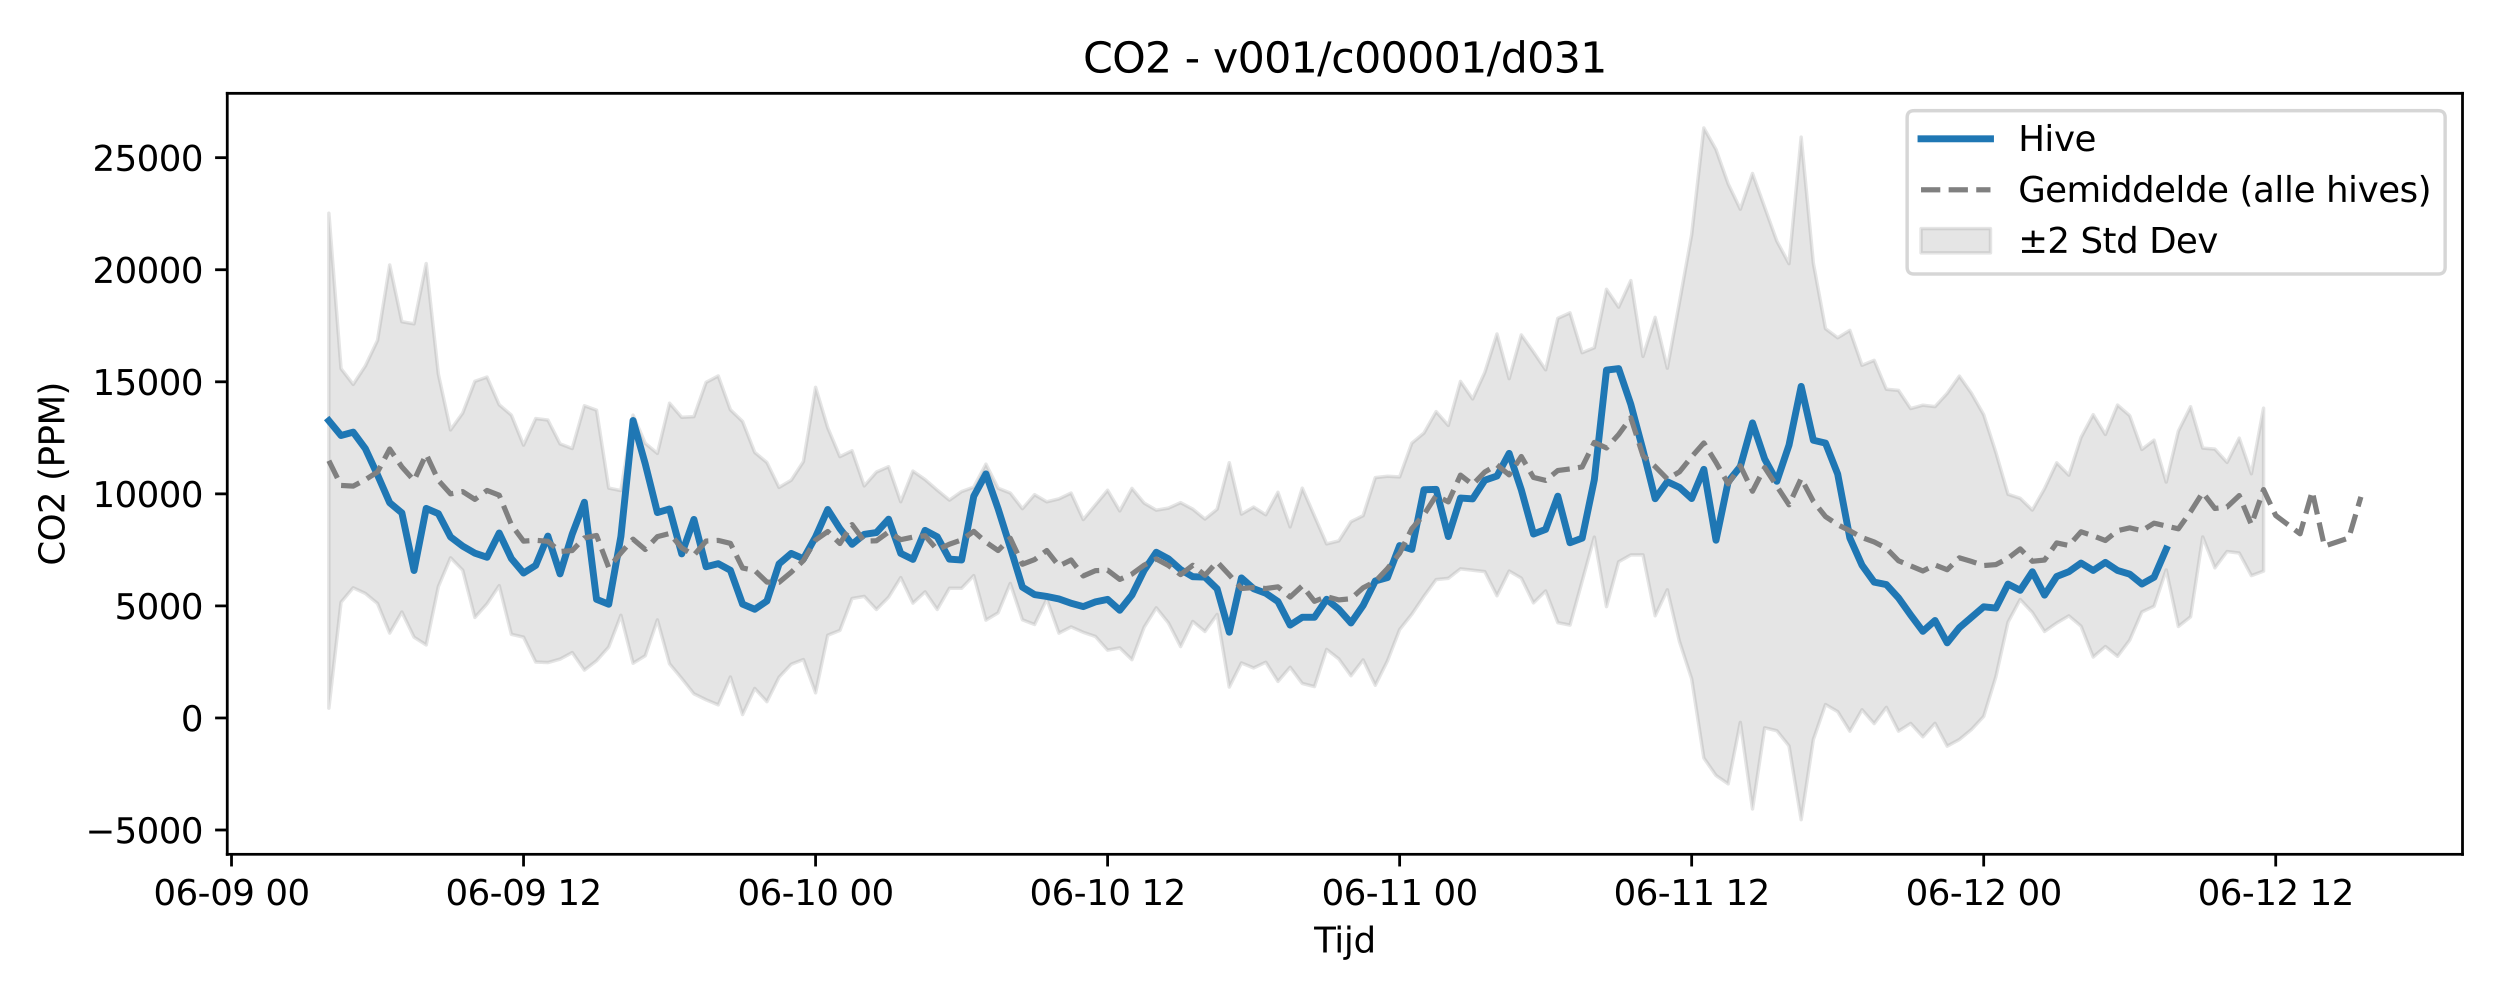 <?xml version="1.0" encoding="utf-8" standalone="no"?>
<!DOCTYPE svg PUBLIC "-//W3C//DTD SVG 1.1//EN"
  "http://www.w3.org/Graphics/SVG/1.1/DTD/svg11.dtd">
<svg xmlns:xlink="http://www.w3.org/1999/xlink" width="720pt" height="288pt" viewBox="0 0 720 288" xmlns="http://www.w3.org/2000/svg" version="1.1">
 <defs>
  <style type="text/css">*{stroke-linejoin: round; stroke-linecap: butt}</style>
 </defs>
 <g id="figure_1">
  <g id="patch_1">
   <path d="M 0 288 
L 720 288 
L 720 0 
L 0 0 
z
" style="fill: #ffffff"/>
  </g>
  <g id="axes_1">
   <g id="patch_2">
    <path d="M 65.45 246.04 
L 709.2 246.04 
L 709.2 26.88 
L 65.45 26.88 
z
" style="fill: #ffffff"/>
   </g>
   <g id="FillBetweenPolyCollection_1">
    <defs>
     <path id="m67b2882d3b" d="M 94.711 -226.598 
L 94.711 -84.034 
L 98.216 -114.542 
L 101.72 -118.716 
L 105.224 -117.086 
L 108.729 -114.177 
L 112.233 -105.667 
L 115.737 -111.736 
L 119.242 -104.49 
L 122.746 -102.254 
L 126.251 -119.076 
L 129.755 -127.351 
L 133.259 -123.786 
L 136.764 -110.171 
L 140.268 -114.088 
L 143.772 -119.336 
L 147.277 -105.314 
L 150.781 -104.504 
L 154.285 -97.335 
L 157.79 -97.177 
L 161.294 -98.163 
L 164.798 -100.057 
L 168.303 -95.012 
L 171.807 -97.695 
L 175.312 -101.659 
L 178.816 -110.799 
L 182.32 -96.98 
L 185.825 -99.143 
L 189.329 -109.472 
L 192.833 -96.816 
L 196.338 -92.606 
L 199.842 -88.187 
L 203.346 -86.468 
L 206.851 -84.993 
L 210.355 -93.028 
L 213.859 -82.207 
L 217.364 -89.719 
L 220.868 -85.913 
L 224.372 -92.959 
L 227.877 -96.705 
L 231.381 -98.048 
L 234.886 -88.462 
L 238.39 -105.051 
L 241.894 -106.446 
L 245.399 -115.63 
L 248.903 -116.232 
L 252.407 -112.45 
L 255.912 -115.993 
L 259.416 -121.655 
L 262.92 -114.295 
L 266.425 -117.542 
L 269.929 -112.461 
L 273.433 -118.574 
L 276.938 -118.573 
L 280.442 -122.231 
L 283.947 -109.398 
L 287.451 -111.501 
L 290.955 -119.966 
L 294.46 -109.494 
L 297.964 -108.139 
L 301.468 -115.425 
L 304.973 -105.657 
L 308.477 -107.45 
L 311.981 -105.893 
L 315.486 -104.692 
L 318.99 -100.757 
L 322.494 -101.395 
L 325.999 -98.008 
L 329.503 -107.343 
L 333.007 -112.953 
L 336.512 -108.597 
L 340.016 -101.781 
L 343.521 -109.017 
L 347.025 -106.128 
L 350.529 -111.037 
L 354.034 -90.12 
L 357.538 -97.076 
L 361.042 -95.622 
L 364.547 -97.276 
L 368.051 -91.741 
L 371.555 -95.83 
L 375.06 -91.153 
L 378.564 -90.254 
L 382.068 -100.965 
L 385.573 -98.223 
L 389.077 -93.38 
L 392.582 -97.934 
L 396.086 -90.638 
L 399.59 -97.667 
L 403.095 -106.684 
L 406.599 -111.089 
L 410.103 -116.275 
L 413.608 -121.079 
L 417.112 -121.437 
L 420.616 -124.173 
L 424.121 -123.781 
L 427.625 -123.364 
L 431.129 -116.416 
L 434.634 -123.534 
L 438.138 -121.498 
L 441.643 -114.367 
L 445.147 -117.801 
L 448.651 -108.666 
L 452.156 -107.972 
L 455.66 -120.616 
L 459.164 -133.316 
L 462.669 -113.282 
L 466.173 -126.2 
L 469.677 -128.179 
L 473.182 -128.191 
L 476.686 -110.651 
L 480.19 -118.142 
L 483.695 -103.223 
L 487.199 -92.496 
L 490.703 -69.696 
L 494.208 -64.666 
L 497.712 -62.239 
L 501.217 -79.957 
L 504.721 -55.011 
L 508.225 -78.392 
L 511.73 -77.546 
L 515.234 -73.177 
L 518.738 -51.922 
L 522.243 -75.005 
L 525.747 -85.092 
L 529.251 -83.055 
L 532.756 -77.421 
L 536.26 -83.582 
L 539.764 -79.598 
L 543.269 -84.281 
L 546.773 -77.422 
L 550.278 -79.65 
L 553.782 -75.801 
L 557.286 -79.687 
L 560.791 -73.108 
L 564.295 -75.015 
L 567.799 -77.904 
L 571.304 -81.676 
L 574.808 -93.076 
L 578.312 -108.819 
L 581.817 -115.348 
L 585.321 -111.6 
L 588.825 -106.134 
L 592.33 -108.563 
L 595.834 -110.634 
L 599.338 -107.655 
L 602.843 -98.771 
L 606.347 -101.799 
L 609.852 -98.973 
L 613.356 -103.654 
L 616.86 -111.756 
L 620.365 -113.401 
L 623.869 -123.861 
L 627.373 -107.569 
L 630.878 -110.35 
L 634.382 -133.359 
L 637.886 -124.461 
L 641.391 -129.158 
L 644.895 -128.723 
L 648.399 -122.219 
L 651.904 -123.521 
L 651.904 -170.459 
L 651.904 -170.459 
L 648.399 -151.558 
L 644.895 -161.824 
L 641.391 -154.83 
L 637.886 -158.662 
L 634.382 -158.956 
L 630.878 -170.868 
L 627.373 -163.832 
L 623.869 -149.165 
L 620.365 -161.242 
L 616.86 -158.556 
L 613.356 -168.297 
L 609.852 -171.347 
L 606.347 -162.874 
L 602.843 -168.583 
L 599.338 -162.036 
L 595.834 -151.157 
L 592.33 -154.72 
L 588.825 -147.27 
L 585.321 -141.106 
L 581.817 -144.491 
L 578.312 -145.648 
L 574.808 -157.707 
L 571.304 -168.566 
L 567.799 -174.713 
L 564.295 -179.682 
L 560.791 -174.726 
L 557.286 -170.892 
L 553.782 -171.31 
L 550.278 -170.341 
L 546.773 -175.572 
L 543.269 -175.903 
L 539.764 -184.232 
L 536.26 -182.8 
L 532.756 -192.86 
L 529.251 -190.712 
L 525.747 -193.347 
L 522.243 -212.213 
L 518.738 -248.52 
L 515.234 -212.056 
L 511.73 -218.574 
L 508.225 -228.282 
L 504.721 -238.042 
L 501.217 -227.746 
L 497.712 -235.054 
L 494.208 -244.946 
L 490.703 -251.158 
L 487.199 -220.424 
L 483.695 -201.003 
L 480.19 -181.959 
L 476.686 -196.606 
L 473.182 -185.353 
L 469.677 -207.194 
L 466.173 -199.543 
L 462.669 -204.684 
L 459.164 -187.857 
L 455.66 -186.425 
L 452.156 -197.906 
L 448.651 -196.319 
L 445.147 -181.488 
L 441.643 -186.629 
L 438.138 -191.543 
L 434.634 -178.943 
L 431.129 -191.816 
L 427.625 -180.768 
L 424.121 -173.107 
L 420.616 -178.162 
L 417.112 -165.482 
L 413.608 -169.464 
L 410.103 -163.301 
L 406.599 -160.363 
L 403.095 -150.656 
L 399.59 -150.837 
L 396.086 -150.455 
L 392.582 -139.494 
L 389.077 -137.759 
L 385.573 -132.231 
L 382.068 -131.363 
L 378.564 -139.393 
L 375.06 -147.418 
L 371.555 -136.262 
L 368.051 -146.226 
L 364.547 -139.749 
L 361.042 -141.965 
L 357.538 -139.939 
L 354.034 -154.752 
L 350.529 -141.346 
L 347.025 -138.514 
L 343.521 -141.375 
L 340.016 -143.241 
L 336.512 -141.664 
L 333.007 -141.074 
L 329.503 -143.122 
L 325.999 -147.345 
L 322.494 -140.862 
L 318.99 -146.812 
L 315.486 -142.6 
L 311.981 -138.37 
L 308.477 -146.004 
L 304.973 -144.327 
L 301.468 -143.481 
L 297.964 -145.54 
L 294.46 -141.504 
L 290.955 -146.01 
L 287.451 -147.397 
L 283.947 -154.323 
L 280.442 -147.706 
L 276.938 -146.436 
L 273.433 -143.962 
L 269.929 -146.854 
L 266.425 -149.885 
L 262.92 -152.333 
L 259.416 -143.501 
L 255.912 -153.59 
L 252.407 -152.058 
L 248.903 -148.065 
L 245.399 -158.19 
L 241.894 -156.49 
L 238.39 -164.799 
L 234.886 -176.457 
L 231.381 -155.068 
L 227.877 -149.703 
L 224.372 -147.623 
L 220.868 -154.805 
L 217.364 -157.713 
L 213.859 -166.626 
L 210.355 -169.997 
L 206.851 -179.731 
L 203.346 -177.877 
L 199.842 -168.012 
L 196.338 -167.811 
L 192.833 -171.88 
L 189.329 -157.426 
L 185.825 -160.339 
L 182.32 -168.451 
L 178.816 -146.719 
L 175.312 -147.43 
L 171.807 -169.866 
L 168.303 -171.147 
L 164.798 -158.821 
L 161.294 -160.181 
L 157.79 -167.037 
L 154.285 -167.461 
L 150.781 -159.801 
L 147.277 -168.442 
L 143.772 -171.435 
L 140.268 -179.41 
L 136.764 -178.178 
L 133.259 -169.042 
L 129.755 -164.179 
L 126.251 -180.229 
L 122.746 -212.105 
L 119.242 -194.736 
L 115.737 -195.345 
L 112.233 -211.694 
L 108.729 -189.981 
L 105.224 -182.62 
L 101.72 -177.287 
L 98.216 -181.856 
L 94.711 -226.598 
z
" style="stroke: #808080; stroke-opacity: 0.2"/>
    </defs>
    <g clip-path="url(#p9cafd08d9c)">
     <use xlink:href="#m67b2882d3b" x="0" y="288" style="fill: #808080; fill-opacity: 0.2; stroke: #808080; stroke-opacity: 0.2"/>
    </g>
   </g>
   <g id="matplotlib.axis_1">
    <g id="xtick_1">
     <g id="line2d_1">
      <defs>
       <path id="maa398791ac" d="M 0 0 
L 0 3.5 
" style="stroke: #000000; stroke-width: 0.8"/>
      </defs>
      <g>
       <use xlink:href="#maa398791ac" x="66.677" y="246.04" style="stroke: #000000; stroke-width: 0.8"/>
      </g>
     </g>
     <g id="text_1">
      <!-- 06-09 00 -->
      <g transform="translate(44.196 260.638) scale(0.1 -0.1)">
       <defs>
        <path id="DejaVuSans-30" d="M 2034 4250 
Q 1547 4250 1301 3770 
Q 1056 3291 1056 2328 
Q 1056 1369 1301 889 
Q 1547 409 2034 409 
Q 2525 409 2770 889 
Q 3016 1369 3016 2328 
Q 3016 3291 2770 3770 
Q 2525 4250 2034 4250 
z
M 2034 4750 
Q 2819 4750 3233 4129 
Q 3647 3509 3647 2328 
Q 3647 1150 3233 529 
Q 2819 -91 2034 -91 
Q 1250 -91 836 529 
Q 422 1150 422 2328 
Q 422 3509 836 4129 
Q 1250 4750 2034 4750 
z
" transform="scale(0.016)"/>
        <path id="DejaVuSans-36" d="M 2113 2584 
Q 1688 2584 1439 2293 
Q 1191 2003 1191 1497 
Q 1191 994 1439 701 
Q 1688 409 2113 409 
Q 2538 409 2786 701 
Q 3034 994 3034 1497 
Q 3034 2003 2786 2293 
Q 2538 2584 2113 2584 
z
M 3366 4563 
L 3366 3988 
Q 3128 4100 2886 4159 
Q 2644 4219 2406 4219 
Q 1781 4219 1451 3797 
Q 1122 3375 1075 2522 
Q 1259 2794 1537 2939 
Q 1816 3084 2150 3084 
Q 2853 3084 3261 2657 
Q 3669 2231 3669 1497 
Q 3669 778 3244 343 
Q 2819 -91 2113 -91 
Q 1303 -91 875 529 
Q 447 1150 447 2328 
Q 447 3434 972 4092 
Q 1497 4750 2381 4750 
Q 2619 4750 2861 4703 
Q 3103 4656 3366 4563 
z
" transform="scale(0.016)"/>
        <path id="DejaVuSans-2d" d="M 313 2009 
L 1997 2009 
L 1997 1497 
L 313 1497 
L 313 2009 
z
" transform="scale(0.016)"/>
        <path id="DejaVuSans-39" d="M 703 97 
L 703 672 
Q 941 559 1184 500 
Q 1428 441 1663 441 
Q 2288 441 2617 861 
Q 2947 1281 2994 2138 
Q 2813 1869 2534 1725 
Q 2256 1581 1919 1581 
Q 1219 1581 811 2004 
Q 403 2428 403 3163 
Q 403 3881 828 4315 
Q 1253 4750 1959 4750 
Q 2769 4750 3195 4129 
Q 3622 3509 3622 2328 
Q 3622 1225 3098 567 
Q 2575 -91 1691 -91 
Q 1453 -91 1209 -44 
Q 966 3 703 97 
z
M 1959 2075 
Q 2384 2075 2632 2365 
Q 2881 2656 2881 3163 
Q 2881 3666 2632 3958 
Q 2384 4250 1959 4250 
Q 1534 4250 1286 3958 
Q 1038 3666 1038 3163 
Q 1038 2656 1286 2365 
Q 1534 2075 1959 2075 
z
" transform="scale(0.016)"/>
        <path id="DejaVuSans-20" transform="scale(0.016)"/>
       </defs>
       <use xlink:href="#DejaVuSans-30"/>
       <use xlink:href="#DejaVuSans-36" transform="translate(63.623 0)"/>
       <use xlink:href="#DejaVuSans-2d" transform="translate(127.246 0)"/>
       <use xlink:href="#DejaVuSans-30" transform="translate(163.33 0)"/>
       <use xlink:href="#DejaVuSans-39" transform="translate(226.953 0)"/>
       <use xlink:href="#DejaVuSans-20" transform="translate(290.576 0)"/>
       <use xlink:href="#DejaVuSans-30" transform="translate(322.363 0)"/>
       <use xlink:href="#DejaVuSans-30" transform="translate(385.986 0)"/>
      </g>
     </g>
    </g>
    <g id="xtick_2">
     <g id="line2d_2">
      <g>
       <use xlink:href="#maa398791ac" x="150.781" y="246.04" style="stroke: #000000; stroke-width: 0.8"/>
      </g>
     </g>
     <g id="text_2">
      <!-- 06-09 12 -->
      <g transform="translate(128.301 260.638) scale(0.1 -0.1)">
       <defs>
        <path id="DejaVuSans-31" d="M 794 531 
L 1825 531 
L 1825 4091 
L 703 3866 
L 703 4441 
L 1819 4666 
L 2450 4666 
L 2450 531 
L 3481 531 
L 3481 0 
L 794 0 
L 794 531 
z
" transform="scale(0.016)"/>
        <path id="DejaVuSans-32" d="M 1228 531 
L 3431 531 
L 3431 0 
L 469 0 
L 469 531 
Q 828 903 1448 1529 
Q 2069 2156 2228 2338 
Q 2531 2678 2651 2914 
Q 2772 3150 2772 3378 
Q 2772 3750 2511 3984 
Q 2250 4219 1831 4219 
Q 1534 4219 1204 4116 
Q 875 4013 500 3803 
L 500 4441 
Q 881 4594 1212 4672 
Q 1544 4750 1819 4750 
Q 2544 4750 2975 4387 
Q 3406 4025 3406 3419 
Q 3406 3131 3298 2873 
Q 3191 2616 2906 2266 
Q 2828 2175 2409 1742 
Q 1991 1309 1228 531 
z
" transform="scale(0.016)"/>
       </defs>
       <use xlink:href="#DejaVuSans-30"/>
       <use xlink:href="#DejaVuSans-36" transform="translate(63.623 0)"/>
       <use xlink:href="#DejaVuSans-2d" transform="translate(127.246 0)"/>
       <use xlink:href="#DejaVuSans-30" transform="translate(163.33 0)"/>
       <use xlink:href="#DejaVuSans-39" transform="translate(226.953 0)"/>
       <use xlink:href="#DejaVuSans-20" transform="translate(290.576 0)"/>
       <use xlink:href="#DejaVuSans-31" transform="translate(322.363 0)"/>
       <use xlink:href="#DejaVuSans-32" transform="translate(385.986 0)"/>
      </g>
     </g>
    </g>
    <g id="xtick_3">
     <g id="line2d_3">
      <g>
       <use xlink:href="#maa398791ac" x="234.886" y="246.04" style="stroke: #000000; stroke-width: 0.8"/>
      </g>
     </g>
     <g id="text_3">
      <!-- 06-10 00 -->
      <g transform="translate(212.405 260.638) scale(0.1 -0.1)">
       <use xlink:href="#DejaVuSans-30"/>
       <use xlink:href="#DejaVuSans-36" transform="translate(63.623 0)"/>
       <use xlink:href="#DejaVuSans-2d" transform="translate(127.246 0)"/>
       <use xlink:href="#DejaVuSans-31" transform="translate(163.33 0)"/>
       <use xlink:href="#DejaVuSans-30" transform="translate(226.953 0)"/>
       <use xlink:href="#DejaVuSans-20" transform="translate(290.576 0)"/>
       <use xlink:href="#DejaVuSans-30" transform="translate(322.363 0)"/>
       <use xlink:href="#DejaVuSans-30" transform="translate(385.986 0)"/>
      </g>
     </g>
    </g>
    <g id="xtick_4">
     <g id="line2d_4">
      <g>
       <use xlink:href="#maa398791ac" x="318.99" y="246.04" style="stroke: #000000; stroke-width: 0.8"/>
      </g>
     </g>
     <g id="text_4">
      <!-- 06-10 12 -->
      <g transform="translate(296.51 260.638) scale(0.1 -0.1)">
       <use xlink:href="#DejaVuSans-30"/>
       <use xlink:href="#DejaVuSans-36" transform="translate(63.623 0)"/>
       <use xlink:href="#DejaVuSans-2d" transform="translate(127.246 0)"/>
       <use xlink:href="#DejaVuSans-31" transform="translate(163.33 0)"/>
       <use xlink:href="#DejaVuSans-30" transform="translate(226.953 0)"/>
       <use xlink:href="#DejaVuSans-20" transform="translate(290.576 0)"/>
       <use xlink:href="#DejaVuSans-31" transform="translate(322.363 0)"/>
       <use xlink:href="#DejaVuSans-32" transform="translate(385.986 0)"/>
      </g>
     </g>
    </g>
    <g id="xtick_5">
     <g id="line2d_5">
      <g>
       <use xlink:href="#maa398791ac" x="403.095" y="246.04" style="stroke: #000000; stroke-width: 0.8"/>
      </g>
     </g>
     <g id="text_5">
      <!-- 06-11 00 -->
      <g transform="translate(380.614 260.638) scale(0.1 -0.1)">
       <use xlink:href="#DejaVuSans-30"/>
       <use xlink:href="#DejaVuSans-36" transform="translate(63.623 0)"/>
       <use xlink:href="#DejaVuSans-2d" transform="translate(127.246 0)"/>
       <use xlink:href="#DejaVuSans-31" transform="translate(163.33 0)"/>
       <use xlink:href="#DejaVuSans-31" transform="translate(226.953 0)"/>
       <use xlink:href="#DejaVuSans-20" transform="translate(290.576 0)"/>
       <use xlink:href="#DejaVuSans-30" transform="translate(322.363 0)"/>
       <use xlink:href="#DejaVuSans-30" transform="translate(385.986 0)"/>
      </g>
     </g>
    </g>
    <g id="xtick_6">
     <g id="line2d_6">
      <g>
       <use xlink:href="#maa398791ac" x="487.199" y="246.04" style="stroke: #000000; stroke-width: 0.8"/>
      </g>
     </g>
     <g id="text_6">
      <!-- 06-11 12 -->
      <g transform="translate(464.719 260.638) scale(0.1 -0.1)">
       <use xlink:href="#DejaVuSans-30"/>
       <use xlink:href="#DejaVuSans-36" transform="translate(63.623 0)"/>
       <use xlink:href="#DejaVuSans-2d" transform="translate(127.246 0)"/>
       <use xlink:href="#DejaVuSans-31" transform="translate(163.33 0)"/>
       <use xlink:href="#DejaVuSans-31" transform="translate(226.953 0)"/>
       <use xlink:href="#DejaVuSans-20" transform="translate(290.576 0)"/>
       <use xlink:href="#DejaVuSans-31" transform="translate(322.363 0)"/>
       <use xlink:href="#DejaVuSans-32" transform="translate(385.986 0)"/>
      </g>
     </g>
    </g>
    <g id="xtick_7">
     <g id="line2d_7">
      <g>
       <use xlink:href="#maa398791ac" x="571.304" y="246.04" style="stroke: #000000; stroke-width: 0.8"/>
      </g>
     </g>
     <g id="text_7">
      <!-- 06-12 00 -->
      <g transform="translate(548.823 260.638) scale(0.1 -0.1)">
       <use xlink:href="#DejaVuSans-30"/>
       <use xlink:href="#DejaVuSans-36" transform="translate(63.623 0)"/>
       <use xlink:href="#DejaVuSans-2d" transform="translate(127.246 0)"/>
       <use xlink:href="#DejaVuSans-31" transform="translate(163.33 0)"/>
       <use xlink:href="#DejaVuSans-32" transform="translate(226.953 0)"/>
       <use xlink:href="#DejaVuSans-20" transform="translate(290.576 0)"/>
       <use xlink:href="#DejaVuSans-30" transform="translate(322.363 0)"/>
       <use xlink:href="#DejaVuSans-30" transform="translate(385.986 0)"/>
      </g>
     </g>
    </g>
    <g id="xtick_8">
     <g id="line2d_8">
      <g>
       <use xlink:href="#maa398791ac" x="655.408" y="246.04" style="stroke: #000000; stroke-width: 0.8"/>
      </g>
     </g>
     <g id="text_8">
      <!-- 06-12 12 -->
      <g transform="translate(632.928 260.638) scale(0.1 -0.1)">
       <use xlink:href="#DejaVuSans-30"/>
       <use xlink:href="#DejaVuSans-36" transform="translate(63.623 0)"/>
       <use xlink:href="#DejaVuSans-2d" transform="translate(127.246 0)"/>
       <use xlink:href="#DejaVuSans-31" transform="translate(163.33 0)"/>
       <use xlink:href="#DejaVuSans-32" transform="translate(226.953 0)"/>
       <use xlink:href="#DejaVuSans-20" transform="translate(290.576 0)"/>
       <use xlink:href="#DejaVuSans-31" transform="translate(322.363 0)"/>
       <use xlink:href="#DejaVuSans-32" transform="translate(385.986 0)"/>
      </g>
     </g>
    </g>
    <g id="text_9">
     <!-- Tijd -->
     <g transform="translate(378.475 274.317) scale(0.1 -0.1)">
      <defs>
       <path id="DejaVuSans-54" d="M -19 4666 
L 3928 4666 
L 3928 4134 
L 2272 4134 
L 2272 0 
L 1638 0 
L 1638 4134 
L -19 4134 
L -19 4666 
z
" transform="scale(0.016)"/>
       <path id="DejaVuSans-69" d="M 603 3500 
L 1178 3500 
L 1178 0 
L 603 0 
L 603 3500 
z
M 603 4863 
L 1178 4863 
L 1178 4134 
L 603 4134 
L 603 4863 
z
" transform="scale(0.016)"/>
       <path id="DejaVuSans-6a" d="M 603 3500 
L 1178 3500 
L 1178 -63 
Q 1178 -731 923 -1031 
Q 669 -1331 103 -1331 
L -116 -1331 
L -116 -844 
L 38 -844 
Q 366 -844 484 -692 
Q 603 -541 603 -63 
L 603 3500 
z
M 603 4863 
L 1178 4863 
L 1178 4134 
L 603 4134 
L 603 4863 
z
" transform="scale(0.016)"/>
       <path id="DejaVuSans-64" d="M 2906 2969 
L 2906 4863 
L 3481 4863 
L 3481 0 
L 2906 0 
L 2906 525 
Q 2725 213 2448 61 
Q 2172 -91 1784 -91 
Q 1150 -91 751 415 
Q 353 922 353 1747 
Q 353 2572 751 3078 
Q 1150 3584 1784 3584 
Q 2172 3584 2448 3432 
Q 2725 3281 2906 2969 
z
M 947 1747 
Q 947 1113 1208 752 
Q 1469 391 1925 391 
Q 2381 391 2643 752 
Q 2906 1113 2906 1747 
Q 2906 2381 2643 2742 
Q 2381 3103 1925 3103 
Q 1469 3103 1208 2742 
Q 947 2381 947 1747 
z
" transform="scale(0.016)"/>
      </defs>
      <use xlink:href="#DejaVuSans-54"/>
      <use xlink:href="#DejaVuSans-69" transform="translate(57.959 0)"/>
      <use xlink:href="#DejaVuSans-6a" transform="translate(85.742 0)"/>
      <use xlink:href="#DejaVuSans-64" transform="translate(113.525 0)"/>
     </g>
    </g>
   </g>
   <g id="matplotlib.axis_2">
    <g id="ytick_1">
     <g id="line2d_9">
      <defs>
       <path id="md993c2471b" d="M 0 0 
L -3.5 0 
" style="stroke: #000000; stroke-width: 0.8"/>
      </defs>
      <g>
       <use xlink:href="#md993c2471b" x="65.45" y="239.047" style="stroke: #000000; stroke-width: 0.8"/>
      </g>
     </g>
     <g id="text_10">
      <!-- −5000 -->
      <g transform="translate(24.62 242.846) scale(0.1 -0.1)">
       <defs>
        <path id="DejaVuSans-2212" d="M 678 2272 
L 4684 2272 
L 4684 1741 
L 678 1741 
L 678 2272 
z
" transform="scale(0.016)"/>
        <path id="DejaVuSans-35" d="M 691 4666 
L 3169 4666 
L 3169 4134 
L 1269 4134 
L 1269 2991 
Q 1406 3038 1543 3061 
Q 1681 3084 1819 3084 
Q 2600 3084 3056 2656 
Q 3513 2228 3513 1497 
Q 3513 744 3044 326 
Q 2575 -91 1722 -91 
Q 1428 -91 1123 -41 
Q 819 9 494 109 
L 494 744 
Q 775 591 1075 516 
Q 1375 441 1709 441 
Q 2250 441 2565 725 
Q 2881 1009 2881 1497 
Q 2881 1984 2565 2268 
Q 2250 2553 1709 2553 
Q 1456 2553 1204 2497 
Q 953 2441 691 2322 
L 691 4666 
z
" transform="scale(0.016)"/>
       </defs>
       <use xlink:href="#DejaVuSans-2212"/>
       <use xlink:href="#DejaVuSans-35" transform="translate(83.789 0)"/>
       <use xlink:href="#DejaVuSans-30" transform="translate(147.412 0)"/>
       <use xlink:href="#DejaVuSans-30" transform="translate(211.035 0)"/>
       <use xlink:href="#DejaVuSans-30" transform="translate(274.658 0)"/>
      </g>
     </g>
    </g>
    <g id="ytick_2">
     <g id="line2d_10">
      <g>
       <use xlink:href="#md993c2471b" x="65.45" y="206.774" style="stroke: #000000; stroke-width: 0.8"/>
      </g>
     </g>
     <g id="text_11">
      <!-- 0 -->
      <g transform="translate(52.087 210.573) scale(0.1 -0.1)">
       <use xlink:href="#DejaVuSans-30"/>
      </g>
     </g>
    </g>
    <g id="ytick_3">
     <g id="line2d_11">
      <g>
       <use xlink:href="#md993c2471b" x="65.45" y="174.5" style="stroke: #000000; stroke-width: 0.8"/>
      </g>
     </g>
     <g id="text_12">
      <!-- 5000 -->
      <g transform="translate(33 178.299) scale(0.1 -0.1)">
       <use xlink:href="#DejaVuSans-35"/>
       <use xlink:href="#DejaVuSans-30" transform="translate(63.623 0)"/>
       <use xlink:href="#DejaVuSans-30" transform="translate(127.246 0)"/>
       <use xlink:href="#DejaVuSans-30" transform="translate(190.869 0)"/>
      </g>
     </g>
    </g>
    <g id="ytick_4">
     <g id="line2d_12">
      <g>
       <use xlink:href="#md993c2471b" x="65.45" y="142.227" style="stroke: #000000; stroke-width: 0.8"/>
      </g>
     </g>
     <g id="text_13">
      <!-- 10000 -->
      <g transform="translate(26.637 146.026) scale(0.1 -0.1)">
       <use xlink:href="#DejaVuSans-31"/>
       <use xlink:href="#DejaVuSans-30" transform="translate(63.623 0)"/>
       <use xlink:href="#DejaVuSans-30" transform="translate(127.246 0)"/>
       <use xlink:href="#DejaVuSans-30" transform="translate(190.869 0)"/>
       <use xlink:href="#DejaVuSans-30" transform="translate(254.492 0)"/>
      </g>
     </g>
    </g>
    <g id="ytick_5">
     <g id="line2d_13">
      <g>
       <use xlink:href="#md993c2471b" x="65.45" y="109.953" style="stroke: #000000; stroke-width: 0.8"/>
      </g>
     </g>
     <g id="text_14">
      <!-- 15000 -->
      <g transform="translate(26.637 113.752) scale(0.1 -0.1)">
       <use xlink:href="#DejaVuSans-31"/>
       <use xlink:href="#DejaVuSans-35" transform="translate(63.623 0)"/>
       <use xlink:href="#DejaVuSans-30" transform="translate(127.246 0)"/>
       <use xlink:href="#DejaVuSans-30" transform="translate(190.869 0)"/>
       <use xlink:href="#DejaVuSans-30" transform="translate(254.492 0)"/>
      </g>
     </g>
    </g>
    <g id="ytick_6">
     <g id="line2d_14">
      <g>
       <use xlink:href="#md993c2471b" x="65.45" y="77.679" style="stroke: #000000; stroke-width: 0.8"/>
      </g>
     </g>
     <g id="text_15">
      <!-- 20000 -->
      <g transform="translate(26.637 81.479) scale(0.1 -0.1)">
       <use xlink:href="#DejaVuSans-32"/>
       <use xlink:href="#DejaVuSans-30" transform="translate(63.623 0)"/>
       <use xlink:href="#DejaVuSans-30" transform="translate(127.246 0)"/>
       <use xlink:href="#DejaVuSans-30" transform="translate(190.869 0)"/>
       <use xlink:href="#DejaVuSans-30" transform="translate(254.492 0)"/>
      </g>
     </g>
    </g>
    <g id="ytick_7">
     <g id="line2d_15">
      <g>
       <use xlink:href="#md993c2471b" x="65.45" y="45.406" style="stroke: #000000; stroke-width: 0.8"/>
      </g>
     </g>
     <g id="text_16">
      <!-- 25000 -->
      <g transform="translate(26.637 49.205) scale(0.1 -0.1)">
       <use xlink:href="#DejaVuSans-32"/>
       <use xlink:href="#DejaVuSans-35" transform="translate(63.623 0)"/>
       <use xlink:href="#DejaVuSans-30" transform="translate(127.246 0)"/>
       <use xlink:href="#DejaVuSans-30" transform="translate(190.869 0)"/>
       <use xlink:href="#DejaVuSans-30" transform="translate(254.492 0)"/>
      </g>
     </g>
    </g>
    <g id="text_17">
     <!-- CO2 (PPM) -->
     <g transform="translate(18.541 162.903) rotate(-90) scale(0.1 -0.1)">
      <defs>
       <path id="DejaVuSans-43" d="M 4122 4306 
L 4122 3641 
Q 3803 3938 3442 4084 
Q 3081 4231 2675 4231 
Q 1875 4231 1450 3742 
Q 1025 3253 1025 2328 
Q 1025 1406 1450 917 
Q 1875 428 2675 428 
Q 3081 428 3442 575 
Q 3803 722 4122 1019 
L 4122 359 
Q 3791 134 3420 21 
Q 3050 -91 2638 -91 
Q 1578 -91 968 557 
Q 359 1206 359 2328 
Q 359 3453 968 4101 
Q 1578 4750 2638 4750 
Q 3056 4750 3426 4639 
Q 3797 4528 4122 4306 
z
" transform="scale(0.016)"/>
       <path id="DejaVuSans-4f" d="M 2522 4238 
Q 1834 4238 1429 3725 
Q 1025 3213 1025 2328 
Q 1025 1447 1429 934 
Q 1834 422 2522 422 
Q 3209 422 3611 934 
Q 4013 1447 4013 2328 
Q 4013 3213 3611 3725 
Q 3209 4238 2522 4238 
z
M 2522 4750 
Q 3503 4750 4090 4092 
Q 4678 3434 4678 2328 
Q 4678 1225 4090 567 
Q 3503 -91 2522 -91 
Q 1538 -91 948 565 
Q 359 1222 359 2328 
Q 359 3434 948 4092 
Q 1538 4750 2522 4750 
z
" transform="scale(0.016)"/>
       <path id="DejaVuSans-28" d="M 1984 4856 
Q 1566 4138 1362 3434 
Q 1159 2731 1159 2009 
Q 1159 1288 1364 580 
Q 1569 -128 1984 -844 
L 1484 -844 
Q 1016 -109 783 600 
Q 550 1309 550 2009 
Q 550 2706 781 3412 
Q 1013 4119 1484 4856 
L 1984 4856 
z
" transform="scale(0.016)"/>
       <path id="DejaVuSans-50" d="M 1259 4147 
L 1259 2394 
L 2053 2394 
Q 2494 2394 2734 2622 
Q 2975 2850 2975 3272 
Q 2975 3691 2734 3919 
Q 2494 4147 2053 4147 
L 1259 4147 
z
M 628 4666 
L 2053 4666 
Q 2838 4666 3239 4311 
Q 3641 3956 3641 3272 
Q 3641 2581 3239 2228 
Q 2838 1875 2053 1875 
L 1259 1875 
L 1259 0 
L 628 0 
L 628 4666 
z
" transform="scale(0.016)"/>
       <path id="DejaVuSans-4d" d="M 628 4666 
L 1569 4666 
L 2759 1491 
L 3956 4666 
L 4897 4666 
L 4897 0 
L 4281 0 
L 4281 4097 
L 3078 897 
L 2444 897 
L 1241 4097 
L 1241 0 
L 628 0 
L 628 4666 
z
" transform="scale(0.016)"/>
       <path id="DejaVuSans-29" d="M 513 4856 
L 1013 4856 
Q 1481 4119 1714 3412 
Q 1947 2706 1947 2009 
Q 1947 1309 1714 600 
Q 1481 -109 1013 -844 
L 513 -844 
Q 928 -128 1133 580 
Q 1338 1288 1338 2009 
Q 1338 2731 1133 3434 
Q 928 4138 513 4856 
z
" transform="scale(0.016)"/>
      </defs>
      <use xlink:href="#DejaVuSans-43"/>
      <use xlink:href="#DejaVuSans-4f" transform="translate(69.824 0)"/>
      <use xlink:href="#DejaVuSans-32" transform="translate(148.535 0)"/>
      <use xlink:href="#DejaVuSans-20" transform="translate(212.158 0)"/>
      <use xlink:href="#DejaVuSans-28" transform="translate(243.945 0)"/>
      <use xlink:href="#DejaVuSans-50" transform="translate(282.959 0)"/>
      <use xlink:href="#DejaVuSans-50" transform="translate(343.262 0)"/>
      <use xlink:href="#DejaVuSans-4d" transform="translate(403.564 0)"/>
      <use xlink:href="#DejaVuSans-29" transform="translate(489.844 0)"/>
     </g>
    </g>
   </g>
   <g id="line2d_16">
    <path d="M 94.711 121.165 
L 98.216 125.423 
L 101.72 124.459 
L 105.224 129.214 
L 108.729 136.783 
L 112.233 144.799 
L 115.737 147.717 
L 119.242 164.302 
L 122.746 146.422 
L 126.251 147.935 
L 129.755 154.637 
L 133.259 157.29 
L 136.764 159.315 
L 140.268 160.493 
L 143.772 153.512 
L 147.277 160.872 
L 150.781 165.029 
L 154.285 162.834 
L 157.79 154.404 
L 161.294 165.272 
L 164.798 153.847 
L 168.303 144.658 
L 171.807 172.609 
L 175.312 174.02 
L 178.816 154.508 
L 182.32 121.117 
L 185.825 133.573 
L 189.329 147.616 
L 192.833 146.588 
L 196.338 159.512 
L 199.842 149.604 
L 203.346 163.234 
L 206.851 162.339 
L 210.355 164.241 
L 213.859 173.982 
L 217.364 175.473 
L 220.868 173.089 
L 224.372 162.391 
L 227.877 159.385 
L 231.381 160.919 
L 234.886 154.628 
L 238.39 146.741 
L 241.894 152.251 
L 245.399 156.76 
L 248.903 153.897 
L 252.407 153.374 
L 255.912 149.529 
L 259.416 159.372 
L 262.92 161.102 
L 266.425 152.754 
L 269.929 154.607 
L 273.433 161.033 
L 276.938 161.277 
L 280.442 142.909 
L 283.947 136.488 
L 287.451 146.515 
L 290.955 157.619 
L 294.46 169.095 
L 297.964 171.251 
L 301.468 171.778 
L 304.973 172.496 
L 308.477 173.734 
L 311.981 174.698 
L 315.486 173.343 
L 318.99 172.626 
L 322.494 175.749 
L 325.999 171.376 
L 329.503 164.265 
L 333.007 159.056 
L 336.512 160.945 
L 340.016 164.05 
L 343.521 166.092 
L 347.025 166.204 
L 350.529 169.594 
L 354.034 182.068 
L 357.538 166.447 
L 361.042 169.547 
L 364.547 170.857 
L 368.051 173.244 
L 371.555 180.021 
L 375.06 177.779 
L 378.564 177.766 
L 382.068 172.594 
L 385.573 175.46 
L 389.077 179.412 
L 392.582 174.358 
L 396.086 167.316 
L 399.59 166.343 
L 403.095 157.133 
L 406.599 158.221 
L 410.103 141.043 
L 413.608 140.944 
L 417.112 154.526 
L 420.616 143.438 
L 424.121 143.675 
L 427.625 138.3 
L 431.129 137.097 
L 434.634 130.58 
L 438.138 141.073 
L 441.643 153.796 
L 445.147 152.462 
L 448.651 142.906 
L 452.156 156.302 
L 455.66 154.987 
L 459.164 138.162 
L 462.669 106.586 
L 466.173 106.164 
L 469.677 116.462 
L 473.182 129.627 
L 476.686 143.623 
L 480.19 138.735 
L 483.695 140.387 
L 487.199 143.578 
L 490.703 135.182 
L 494.208 155.577 
L 497.712 138.737 
L 501.217 134.358 
L 504.721 121.8 
L 508.225 132.198 
L 511.73 138.605 
L 515.234 128.194 
L 518.738 111.287 
L 522.243 126.787 
L 525.747 127.615 
L 529.251 136.521 
L 532.756 154.934 
L 536.26 162.783 
L 539.764 167.652 
L 543.269 168.357 
L 546.773 172.202 
L 550.278 177.134 
L 553.782 181.822 
L 557.286 178.711 
L 560.791 185.131 
L 564.295 180.77 
L 571.304 174.76 
L 574.808 175.122 
L 578.312 168.224 
L 581.817 170.005 
L 585.321 164.674 
L 588.825 171.395 
L 592.33 166.027 
L 595.834 164.646 
L 599.338 162.167 
L 602.843 164.289 
L 606.347 161.971 
L 609.852 164.298 
L 613.356 165.356 
L 616.86 168.202 
L 620.365 166.242 
L 623.869 158.137 
L 623.869 158.137 
" clip-path="url(#p9cafd08d9c)" style="fill: none; stroke: #1f77b4; stroke-width: 2; stroke-linecap: square"/>
   </g>
   <g id="line2d_17">
    <path d="M 94.711 132.684 
L 98.216 139.801 
L 101.72 139.999 
L 105.224 138.147 
L 108.729 135.921 
L 112.233 129.319 
L 115.737 134.459 
L 119.242 138.387 
L 122.746 130.821 
L 126.251 138.348 
L 129.755 142.235 
L 133.259 141.586 
L 136.764 143.825 
L 140.268 141.251 
L 143.772 142.615 
L 147.277 151.122 
L 150.781 155.847 
L 154.285 155.602 
L 157.79 155.893 
L 161.294 158.828 
L 164.798 158.561 
L 168.303 154.92 
L 171.807 154.219 
L 175.312 163.456 
L 178.816 159.241 
L 182.32 155.285 
L 185.825 158.259 
L 189.329 154.551 
L 192.833 153.652 
L 196.338 157.792 
L 199.842 159.9 
L 203.346 155.828 
L 206.851 155.638 
L 210.355 156.487 
L 213.859 163.583 
L 217.364 164.284 
L 220.868 167.641 
L 224.372 167.709 
L 227.877 164.796 
L 231.381 161.442 
L 234.886 155.541 
L 238.39 153.075 
L 241.894 156.532 
L 245.399 151.09 
L 248.903 155.851 
L 252.407 155.746 
L 255.912 153.209 
L 259.416 155.422 
L 262.92 154.686 
L 266.425 154.287 
L 269.929 158.343 
L 273.433 156.732 
L 276.938 155.496 
L 280.442 153.032 
L 283.947 156.14 
L 287.451 158.551 
L 290.955 155.012 
L 294.46 162.501 
L 297.964 161.161 
L 301.468 158.547 
L 304.973 163.008 
L 308.477 161.273 
L 311.981 165.869 
L 315.486 164.354 
L 318.99 164.215 
L 322.494 166.871 
L 325.999 165.324 
L 329.503 162.768 
L 333.007 160.986 
L 336.512 162.87 
L 340.016 165.489 
L 343.521 162.804 
L 347.025 165.679 
L 350.529 161.809 
L 354.034 165.564 
L 357.538 169.493 
L 361.042 169.206 
L 364.547 169.488 
L 368.051 169.016 
L 371.555 171.954 
L 375.06 168.715 
L 378.564 173.177 
L 382.068 171.836 
L 385.573 172.773 
L 389.077 172.431 
L 392.582 169.286 
L 396.086 167.453 
L 399.59 163.748 
L 403.095 159.33 
L 406.599 152.274 
L 410.103 148.212 
L 413.608 142.729 
L 417.112 144.54 
L 420.616 136.833 
L 424.121 139.556 
L 427.625 135.934 
L 431.129 133.884 
L 434.634 136.761 
L 438.138 131.479 
L 441.643 137.502 
L 445.147 138.356 
L 448.651 135.508 
L 452.156 135.061 
L 455.66 134.479 
L 459.164 127.414 
L 462.669 129.017 
L 466.173 125.129 
L 469.677 120.314 
L 473.182 131.228 
L 476.686 134.372 
L 480.19 137.95 
L 483.695 135.887 
L 487.199 131.54 
L 490.703 127.573 
L 494.208 133.194 
L 497.712 139.353 
L 501.217 134.149 
L 504.721 141.473 
L 508.225 134.663 
L 515.234 145.384 
L 518.738 137.779 
L 522.243 144.391 
L 525.747 148.78 
L 529.251 151.116 
L 532.756 152.86 
L 536.26 154.809 
L 539.764 156.085 
L 543.269 157.908 
L 546.773 161.503 
L 553.782 164.445 
L 557.286 162.711 
L 560.791 164.083 
L 564.295 160.652 
L 567.799 161.692 
L 571.304 162.879 
L 574.808 162.608 
L 578.312 160.767 
L 581.817 158.081 
L 585.321 161.647 
L 588.825 161.298 
L 592.33 156.359 
L 595.834 157.105 
L 599.338 153.155 
L 602.843 154.323 
L 606.347 155.664 
L 609.852 152.84 
L 613.356 152.024 
L 616.86 152.844 
L 620.365 150.679 
L 627.373 152.299 
L 630.878 147.391 
L 634.382 141.842 
L 637.886 146.439 
L 641.391 146.006 
L 644.895 142.726 
L 648.399 151.111 
L 651.904 141.01 
L 655.408 148.462 
L 662.417 153.729 
L 665.921 141.494 
L 669.426 157.289 
L 676.434 154.946 
L 679.939 143.098 
L 679.939 143.098 
" clip-path="url(#p9cafd08d9c)" style="fill: none; stroke-dasharray: 5.55,2.4; stroke-dashoffset: 0; stroke: #808080; stroke-width: 1.5"/>
   </g>
   <g id="patch_3">
    <path d="M 65.45 246.04 
L 65.45 26.88 
" style="fill: none; stroke: #000000; stroke-width: 0.8; stroke-linejoin: miter; stroke-linecap: square"/>
   </g>
   <g id="patch_4">
    <path d="M 709.2 246.04 
L 709.2 26.88 
" style="fill: none; stroke: #000000; stroke-width: 0.8; stroke-linejoin: miter; stroke-linecap: square"/>
   </g>
   <g id="patch_5">
    <path d="M 65.45 246.04 
L 709.2 246.04 
" style="fill: none; stroke: #000000; stroke-width: 0.8; stroke-linejoin: miter; stroke-linecap: square"/>
   </g>
   <g id="patch_6">
    <path d="M 65.45 26.88 
L 709.2 26.88 
" style="fill: none; stroke: #000000; stroke-width: 0.8; stroke-linejoin: miter; stroke-linecap: square"/>
   </g>
   <g id="text_18">
    <!-- CO2 - v001/c00001/d031 -->
    <g transform="translate(311.922 20.88) scale(0.12 -0.12)">
     <defs>
      <path id="DejaVuSans-76" d="M 191 3500 
L 800 3500 
L 1894 563 
L 2988 3500 
L 3597 3500 
L 2284 0 
L 1503 0 
L 191 3500 
z
" transform="scale(0.016)"/>
      <path id="DejaVuSans-2f" d="M 1625 4666 
L 2156 4666 
L 531 -594 
L 0 -594 
L 1625 4666 
z
" transform="scale(0.016)"/>
      <path id="DejaVuSans-63" d="M 3122 3366 
L 3122 2828 
Q 2878 2963 2633 3030 
Q 2388 3097 2138 3097 
Q 1578 3097 1268 2742 
Q 959 2388 959 1747 
Q 959 1106 1268 751 
Q 1578 397 2138 397 
Q 2388 397 2633 464 
Q 2878 531 3122 666 
L 3122 134 
Q 2881 22 2623 -34 
Q 2366 -91 2075 -91 
Q 1284 -91 818 406 
Q 353 903 353 1747 
Q 353 2603 823 3093 
Q 1294 3584 2113 3584 
Q 2378 3584 2631 3529 
Q 2884 3475 3122 3366 
z
" transform="scale(0.016)"/>
      <path id="DejaVuSans-33" d="M 2597 2516 
Q 3050 2419 3304 2112 
Q 3559 1806 3559 1356 
Q 3559 666 3084 287 
Q 2609 -91 1734 -91 
Q 1441 -91 1130 -33 
Q 819 25 488 141 
L 488 750 
Q 750 597 1062 519 
Q 1375 441 1716 441 
Q 2309 441 2620 675 
Q 2931 909 2931 1356 
Q 2931 1769 2642 2001 
Q 2353 2234 1838 2234 
L 1294 2234 
L 1294 2753 
L 1863 2753 
Q 2328 2753 2575 2939 
Q 2822 3125 2822 3475 
Q 2822 3834 2567 4026 
Q 2313 4219 1838 4219 
Q 1578 4219 1281 4162 
Q 984 4106 628 3988 
L 628 4550 
Q 988 4650 1302 4700 
Q 1616 4750 1894 4750 
Q 2613 4750 3031 4423 
Q 3450 4097 3450 3541 
Q 3450 3153 3228 2886 
Q 3006 2619 2597 2516 
z
" transform="scale(0.016)"/>
     </defs>
     <use xlink:href="#DejaVuSans-43"/>
     <use xlink:href="#DejaVuSans-4f" transform="translate(69.824 0)"/>
     <use xlink:href="#DejaVuSans-32" transform="translate(148.535 0)"/>
     <use xlink:href="#DejaVuSans-20" transform="translate(212.158 0)"/>
     <use xlink:href="#DejaVuSans-2d" transform="translate(243.945 0)"/>
     <use xlink:href="#DejaVuSans-20" transform="translate(280.029 0)"/>
     <use xlink:href="#DejaVuSans-76" transform="translate(311.816 0)"/>
     <use xlink:href="#DejaVuSans-30" transform="translate(370.996 0)"/>
     <use xlink:href="#DejaVuSans-30" transform="translate(434.619 0)"/>
     <use xlink:href="#DejaVuSans-31" transform="translate(498.242 0)"/>
     <use xlink:href="#DejaVuSans-2f" transform="translate(561.865 0)"/>
     <use xlink:href="#DejaVuSans-63" transform="translate(595.557 0)"/>
     <use xlink:href="#DejaVuSans-30" transform="translate(650.537 0)"/>
     <use xlink:href="#DejaVuSans-30" transform="translate(714.16 0)"/>
     <use xlink:href="#DejaVuSans-30" transform="translate(777.783 0)"/>
     <use xlink:href="#DejaVuSans-30" transform="translate(841.406 0)"/>
     <use xlink:href="#DejaVuSans-31" transform="translate(905.029 0)"/>
     <use xlink:href="#DejaVuSans-2f" transform="translate(968.652 0)"/>
     <use xlink:href="#DejaVuSans-64" transform="translate(1002.344 0)"/>
     <use xlink:href="#DejaVuSans-30" transform="translate(1065.82 0)"/>
     <use xlink:href="#DejaVuSans-33" transform="translate(1129.443 0)"/>
     <use xlink:href="#DejaVuSans-31" transform="translate(1193.066 0)"/>
    </g>
   </g>
   <g id="legend_1">
    <g id="patch_7">
     <path d="M 551.256 78.914 
L 702.2 78.914 
Q 704.2 78.914 704.2 76.914 
L 704.2 33.88 
Q 704.2 31.88 702.2 31.88 
L 551.256 31.88 
Q 549.256 31.88 549.256 33.88 
L 549.256 76.914 
Q 549.256 78.914 551.256 78.914 
z
" style="fill: #ffffff; opacity: 0.8; stroke: #cccccc; stroke-linejoin: miter"/>
    </g>
    <g id="line2d_18">
     <path d="M 553.256 39.978 
L 563.256 39.978 
L 573.256 39.978 
" style="fill: none; stroke: #1f77b4; stroke-width: 2; stroke-linecap: square"/>
    </g>
    <g id="text_19">
     <!-- Hive -->
     <g transform="translate(581.256 43.478) scale(0.1 -0.1)">
      <defs>
       <path id="DejaVuSans-48" d="M 628 4666 
L 1259 4666 
L 1259 2753 
L 3553 2753 
L 3553 4666 
L 4184 4666 
L 4184 0 
L 3553 0 
L 3553 2222 
L 1259 2222 
L 1259 0 
L 628 0 
L 628 4666 
z
" transform="scale(0.016)"/>
       <path id="DejaVuSans-65" d="M 3597 1894 
L 3597 1613 
L 953 1613 
Q 991 1019 1311 708 
Q 1631 397 2203 397 
Q 2534 397 2845 478 
Q 3156 559 3463 722 
L 3463 178 
Q 3153 47 2828 -22 
Q 2503 -91 2169 -91 
Q 1331 -91 842 396 
Q 353 884 353 1716 
Q 353 2575 817 3079 
Q 1281 3584 2069 3584 
Q 2775 3584 3186 3129 
Q 3597 2675 3597 1894 
z
M 3022 2063 
Q 3016 2534 2758 2815 
Q 2500 3097 2075 3097 
Q 1594 3097 1305 2825 
Q 1016 2553 972 2059 
L 3022 2063 
z
" transform="scale(0.016)"/>
      </defs>
      <use xlink:href="#DejaVuSans-48"/>
      <use xlink:href="#DejaVuSans-69" transform="translate(75.195 0)"/>
      <use xlink:href="#DejaVuSans-76" transform="translate(102.979 0)"/>
      <use xlink:href="#DejaVuSans-65" transform="translate(162.158 0)"/>
     </g>
    </g>
    <g id="line2d_19">
     <path d="M 553.256 54.657 
L 563.256 54.657 
L 573.256 54.657 
" style="fill: none; stroke-dasharray: 5.55,2.4; stroke-dashoffset: 0; stroke: #808080; stroke-width: 1.5"/>
    </g>
    <g id="text_20">
     <!-- Gemiddelde (alle hives) -->
     <g transform="translate(581.256 58.157) scale(0.1 -0.1)">
      <defs>
       <path id="DejaVuSans-47" d="M 3809 666 
L 3809 1919 
L 2778 1919 
L 2778 2438 
L 4434 2438 
L 4434 434 
Q 4069 175 3628 42 
Q 3188 -91 2688 -91 
Q 1594 -91 976 548 
Q 359 1188 359 2328 
Q 359 3472 976 4111 
Q 1594 4750 2688 4750 
Q 3144 4750 3555 4637 
Q 3966 4525 4313 4306 
L 4313 3634 
Q 3963 3931 3569 4081 
Q 3175 4231 2741 4231 
Q 1884 4231 1454 3753 
Q 1025 3275 1025 2328 
Q 1025 1384 1454 906 
Q 1884 428 2741 428 
Q 3075 428 3337 486 
Q 3600 544 3809 666 
z
" transform="scale(0.016)"/>
       <path id="DejaVuSans-6d" d="M 3328 2828 
Q 3544 3216 3844 3400 
Q 4144 3584 4550 3584 
Q 5097 3584 5394 3201 
Q 5691 2819 5691 2113 
L 5691 0 
L 5113 0 
L 5113 2094 
Q 5113 2597 4934 2840 
Q 4756 3084 4391 3084 
Q 3944 3084 3684 2787 
Q 3425 2491 3425 1978 
L 3425 0 
L 2847 0 
L 2847 2094 
Q 2847 2600 2669 2842 
Q 2491 3084 2119 3084 
Q 1678 3084 1418 2786 
Q 1159 2488 1159 1978 
L 1159 0 
L 581 0 
L 581 3500 
L 1159 3500 
L 1159 2956 
Q 1356 3278 1631 3431 
Q 1906 3584 2284 3584 
Q 2666 3584 2933 3390 
Q 3200 3197 3328 2828 
z
" transform="scale(0.016)"/>
       <path id="DejaVuSans-6c" d="M 603 4863 
L 1178 4863 
L 1178 0 
L 603 0 
L 603 4863 
z
" transform="scale(0.016)"/>
       <path id="DejaVuSans-61" d="M 2194 1759 
Q 1497 1759 1228 1600 
Q 959 1441 959 1056 
Q 959 750 1161 570 
Q 1363 391 1709 391 
Q 2188 391 2477 730 
Q 2766 1069 2766 1631 
L 2766 1759 
L 2194 1759 
z
M 3341 1997 
L 3341 0 
L 2766 0 
L 2766 531 
Q 2569 213 2275 61 
Q 1981 -91 1556 -91 
Q 1019 -91 701 211 
Q 384 513 384 1019 
Q 384 1609 779 1909 
Q 1175 2209 1959 2209 
L 2766 2209 
L 2766 2266 
Q 2766 2663 2505 2880 
Q 2244 3097 1772 3097 
Q 1472 3097 1187 3025 
Q 903 2953 641 2809 
L 641 3341 
Q 956 3463 1253 3523 
Q 1550 3584 1831 3584 
Q 2591 3584 2966 3190 
Q 3341 2797 3341 1997 
z
" transform="scale(0.016)"/>
       <path id="DejaVuSans-68" d="M 3513 2113 
L 3513 0 
L 2938 0 
L 2938 2094 
Q 2938 2591 2744 2837 
Q 2550 3084 2163 3084 
Q 1697 3084 1428 2787 
Q 1159 2491 1159 1978 
L 1159 0 
L 581 0 
L 581 4863 
L 1159 4863 
L 1159 2956 
Q 1366 3272 1645 3428 
Q 1925 3584 2291 3584 
Q 2894 3584 3203 3211 
Q 3513 2838 3513 2113 
z
" transform="scale(0.016)"/>
       <path id="DejaVuSans-73" d="M 2834 3397 
L 2834 2853 
Q 2591 2978 2328 3040 
Q 2066 3103 1784 3103 
Q 1356 3103 1142 2972 
Q 928 2841 928 2578 
Q 928 2378 1081 2264 
Q 1234 2150 1697 2047 
L 1894 2003 
Q 2506 1872 2764 1633 
Q 3022 1394 3022 966 
Q 3022 478 2636 193 
Q 2250 -91 1575 -91 
Q 1294 -91 989 -36 
Q 684 19 347 128 
L 347 722 
Q 666 556 975 473 
Q 1284 391 1588 391 
Q 1994 391 2212 530 
Q 2431 669 2431 922 
Q 2431 1156 2273 1281 
Q 2116 1406 1581 1522 
L 1381 1569 
Q 847 1681 609 1914 
Q 372 2147 372 2553 
Q 372 3047 722 3315 
Q 1072 3584 1716 3584 
Q 2034 3584 2315 3537 
Q 2597 3491 2834 3397 
z
" transform="scale(0.016)"/>
      </defs>
      <use xlink:href="#DejaVuSans-47"/>
      <use xlink:href="#DejaVuSans-65" transform="translate(77.49 0)"/>
      <use xlink:href="#DejaVuSans-6d" transform="translate(139.014 0)"/>
      <use xlink:href="#DejaVuSans-69" transform="translate(236.426 0)"/>
      <use xlink:href="#DejaVuSans-64" transform="translate(264.209 0)"/>
      <use xlink:href="#DejaVuSans-64" transform="translate(327.686 0)"/>
      <use xlink:href="#DejaVuSans-65" transform="translate(391.162 0)"/>
      <use xlink:href="#DejaVuSans-6c" transform="translate(452.686 0)"/>
      <use xlink:href="#DejaVuSans-64" transform="translate(480.469 0)"/>
      <use xlink:href="#DejaVuSans-65" transform="translate(543.945 0)"/>
      <use xlink:href="#DejaVuSans-20" transform="translate(605.469 0)"/>
      <use xlink:href="#DejaVuSans-28" transform="translate(637.256 0)"/>
      <use xlink:href="#DejaVuSans-61" transform="translate(676.27 0)"/>
      <use xlink:href="#DejaVuSans-6c" transform="translate(737.549 0)"/>
      <use xlink:href="#DejaVuSans-6c" transform="translate(765.332 0)"/>
      <use xlink:href="#DejaVuSans-65" transform="translate(793.115 0)"/>
      <use xlink:href="#DejaVuSans-20" transform="translate(854.639 0)"/>
      <use xlink:href="#DejaVuSans-68" transform="translate(886.426 0)"/>
      <use xlink:href="#DejaVuSans-69" transform="translate(949.805 0)"/>
      <use xlink:href="#DejaVuSans-76" transform="translate(977.588 0)"/>
      <use xlink:href="#DejaVuSans-65" transform="translate(1036.768 0)"/>
      <use xlink:href="#DejaVuSans-73" transform="translate(1098.291 0)"/>
      <use xlink:href="#DejaVuSans-29" transform="translate(1150.391 0)"/>
     </g>
    </g>
    <g id="patch_8">
     <path d="M 553.256 72.835 
L 573.256 72.835 
L 573.256 65.835 
L 553.256 65.835 
z
" style="fill: #808080; fill-opacity: 0.2; stroke: #808080; stroke-opacity: 0.2; stroke-linejoin: miter"/>
    </g>
    <g id="text_21">
     <!-- ±2 Std Dev -->
     <g transform="translate(581.256 72.835) scale(0.1 -0.1)">
      <defs>
       <path id="DejaVuSans-b1" d="M 2944 4013 
L 2944 2803 
L 4684 2803 
L 4684 2272 
L 2944 2272 
L 2944 1063 
L 2419 1063 
L 2419 2272 
L 678 2272 
L 678 2803 
L 2419 2803 
L 2419 4013 
L 2944 4013 
z
M 678 531 
L 4684 531 
L 4684 0 
L 678 0 
L 678 531 
z
" transform="scale(0.016)"/>
       <path id="DejaVuSans-53" d="M 3425 4513 
L 3425 3897 
Q 3066 4069 2747 4153 
Q 2428 4238 2131 4238 
Q 1616 4238 1336 4038 
Q 1056 3838 1056 3469 
Q 1056 3159 1242 3001 
Q 1428 2844 1947 2747 
L 2328 2669 
Q 3034 2534 3370 2195 
Q 3706 1856 3706 1288 
Q 3706 609 3251 259 
Q 2797 -91 1919 -91 
Q 1588 -91 1214 -16 
Q 841 59 441 206 
L 441 856 
Q 825 641 1194 531 
Q 1563 422 1919 422 
Q 2459 422 2753 634 
Q 3047 847 3047 1241 
Q 3047 1584 2836 1778 
Q 2625 1972 2144 2069 
L 1759 2144 
Q 1053 2284 737 2584 
Q 422 2884 422 3419 
Q 422 4038 858 4394 
Q 1294 4750 2059 4750 
Q 2388 4750 2728 4690 
Q 3069 4631 3425 4513 
z
" transform="scale(0.016)"/>
       <path id="DejaVuSans-74" d="M 1172 4494 
L 1172 3500 
L 2356 3500 
L 2356 3053 
L 1172 3053 
L 1172 1153 
Q 1172 725 1289 603 
Q 1406 481 1766 481 
L 2356 481 
L 2356 0 
L 1766 0 
Q 1100 0 847 248 
Q 594 497 594 1153 
L 594 3053 
L 172 3053 
L 172 3500 
L 594 3500 
L 594 4494 
L 1172 4494 
z
" transform="scale(0.016)"/>
       <path id="DejaVuSans-44" d="M 1259 4147 
L 1259 519 
L 2022 519 
Q 2988 519 3436 956 
Q 3884 1394 3884 2338 
Q 3884 3275 3436 3711 
Q 2988 4147 2022 4147 
L 1259 4147 
z
M 628 4666 
L 1925 4666 
Q 3281 4666 3915 4102 
Q 4550 3538 4550 2338 
Q 4550 1131 3912 565 
Q 3275 0 1925 0 
L 628 0 
L 628 4666 
z
" transform="scale(0.016)"/>
      </defs>
      <use xlink:href="#DejaVuSans-b1"/>
      <use xlink:href="#DejaVuSans-32" transform="translate(83.789 0)"/>
      <use xlink:href="#DejaVuSans-20" transform="translate(147.412 0)"/>
      <use xlink:href="#DejaVuSans-53" transform="translate(179.199 0)"/>
      <use xlink:href="#DejaVuSans-74" transform="translate(242.676 0)"/>
      <use xlink:href="#DejaVuSans-64" transform="translate(281.885 0)"/>
      <use xlink:href="#DejaVuSans-20" transform="translate(345.361 0)"/>
      <use xlink:href="#DejaVuSans-44" transform="translate(377.148 0)"/>
      <use xlink:href="#DejaVuSans-65" transform="translate(454.15 0)"/>
      <use xlink:href="#DejaVuSans-76" transform="translate(515.674 0)"/>
     </g>
    </g>
   </g>
  </g>
 </g>
 <defs>
  <clipPath id="p9cafd08d9c">
   <rect x="65.45" y="26.88" width="643.75" height="219.16"/>
  </clipPath>
 </defs>
</svg>
